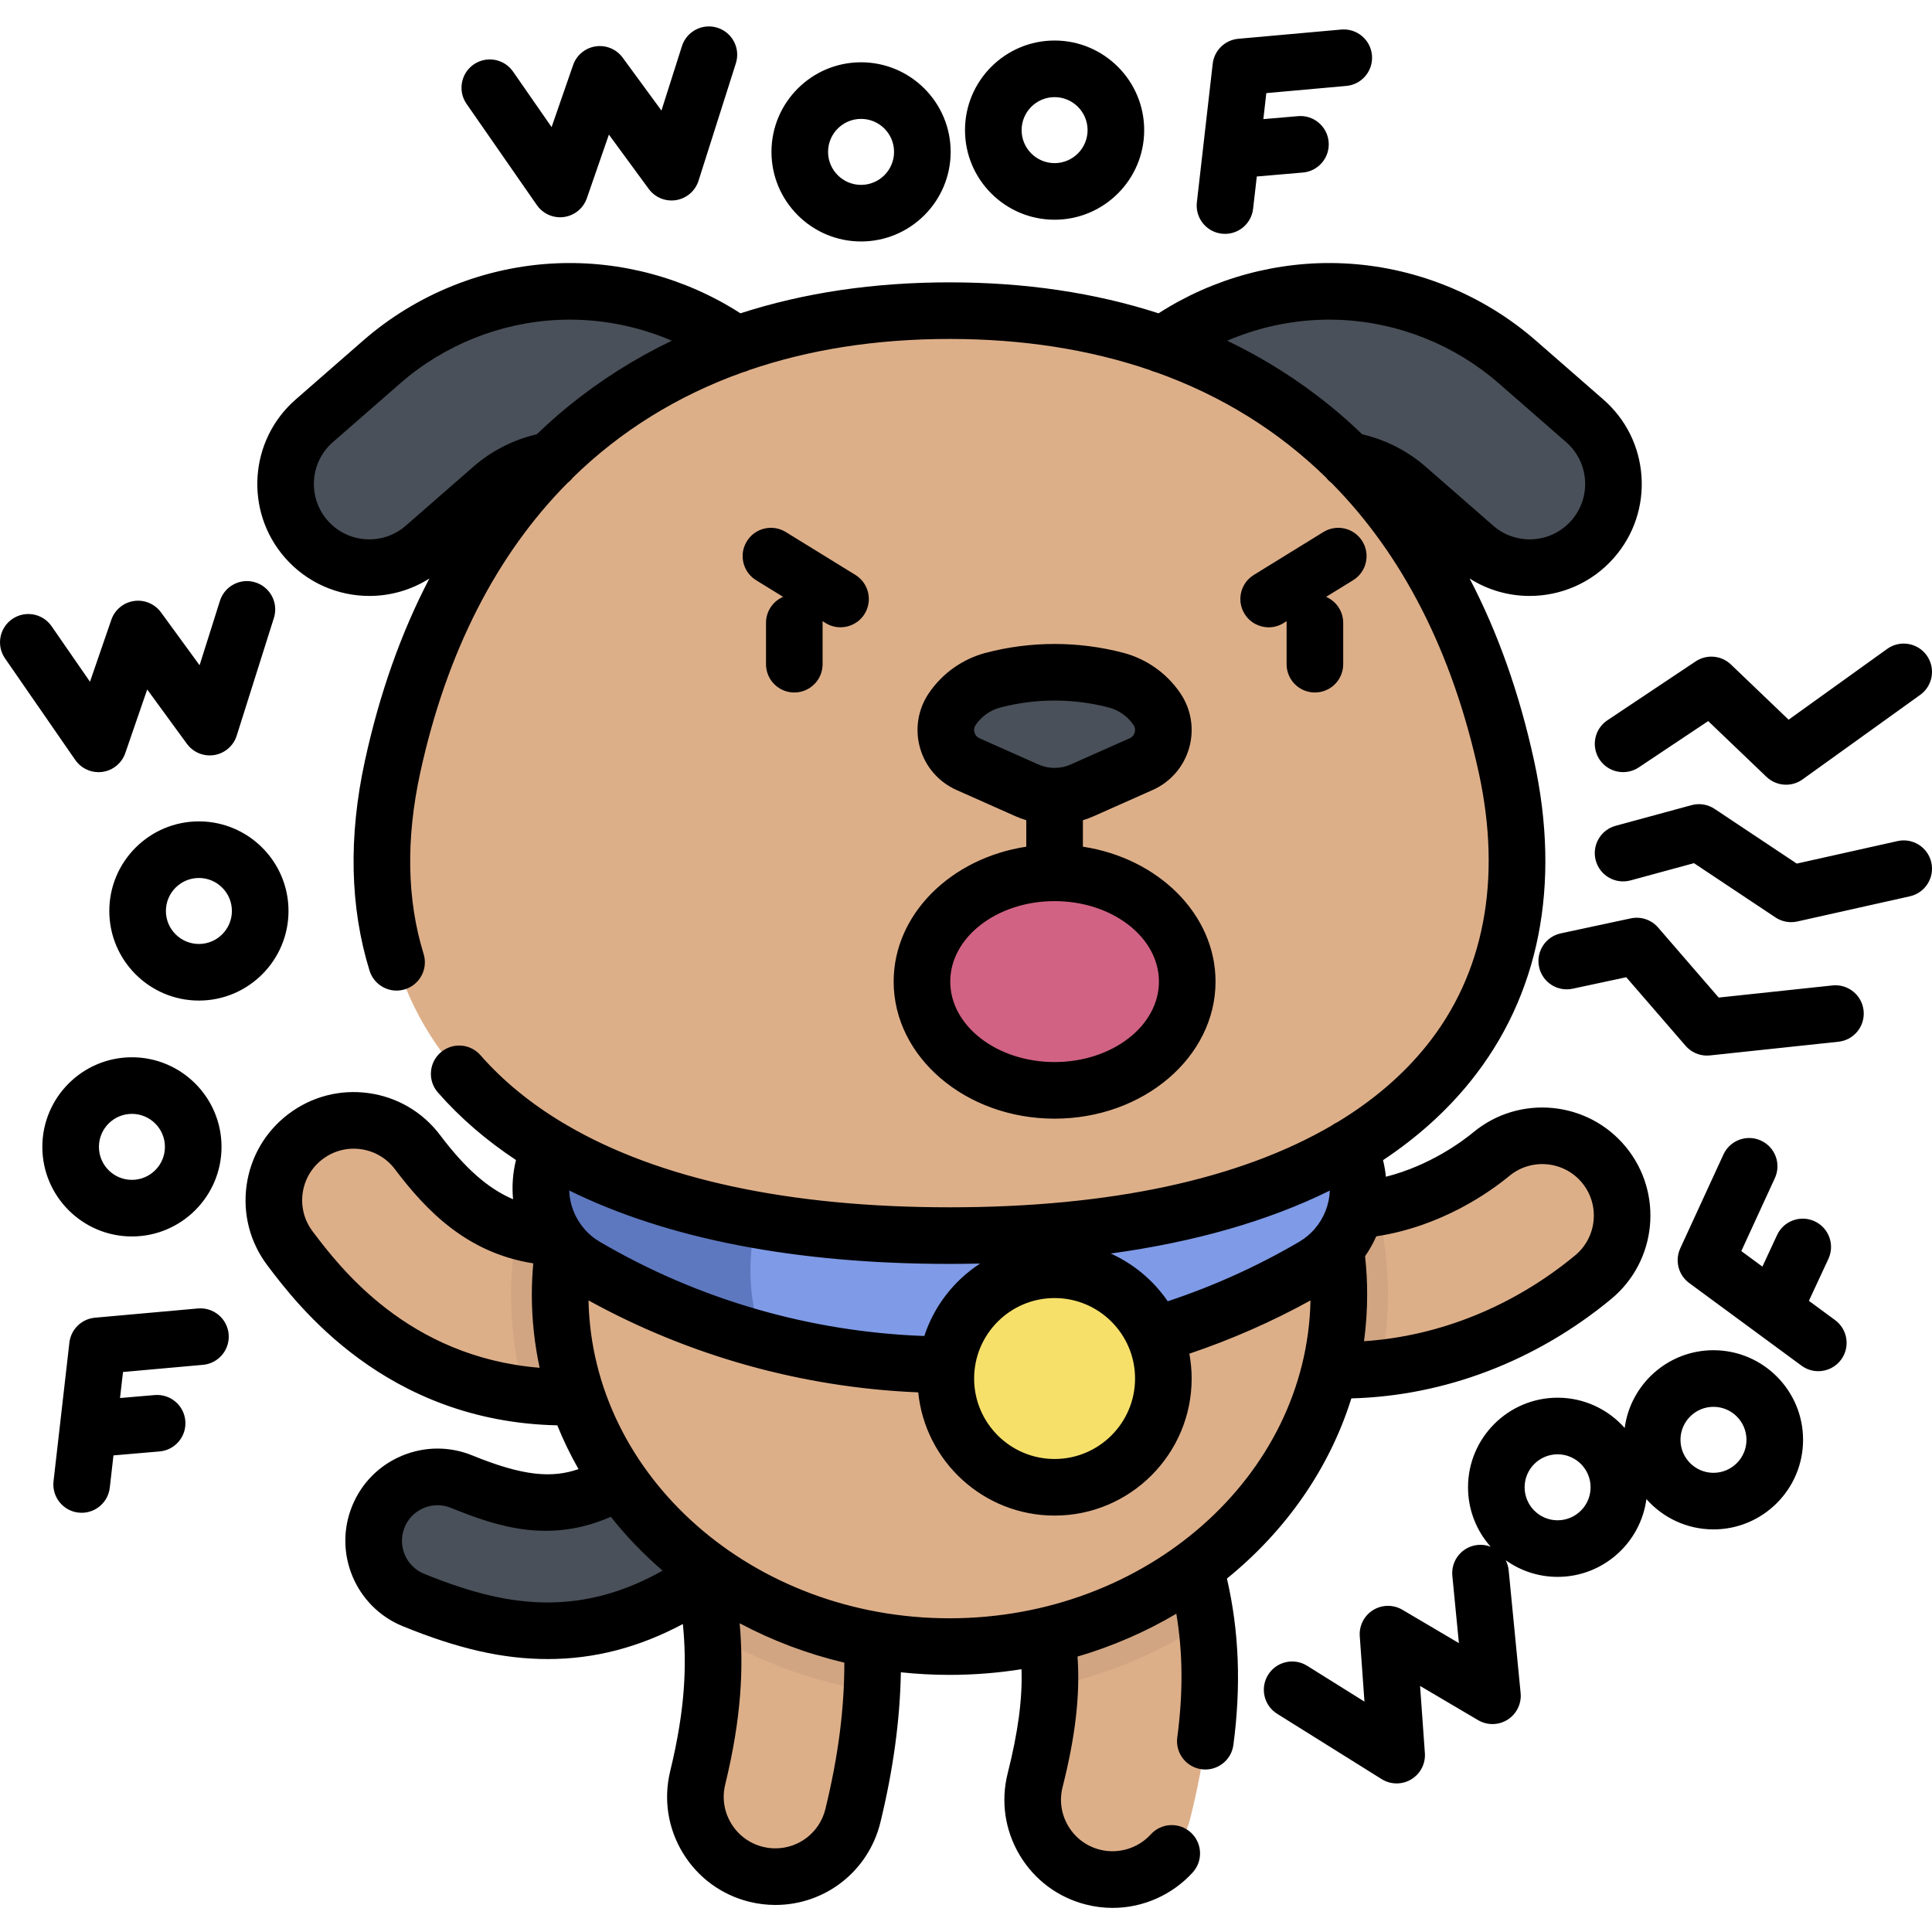 <svg width="170" height="170" viewBox="0 0 170 170" fill="none" xmlns="http://www.w3.org/2000/svg">
<g clip-path="url(#clip0_223_14202)">
<path d="M48.196 143.495C44.025 143.495 40.114 142.313 36.373 140.786C33.498 139.612 32.119 136.329 33.293 133.455C34.467 130.579 37.749 129.201 40.625 130.375C46.998 132.978 52.179 134.111 60.856 124.936C62.99 122.679 66.549 122.581 68.804 124.714C71.061 126.848 71.16 130.406 69.026 132.662C61.305 140.828 54.458 143.495 48.196 143.495Z" fill="#495059"/>
<path d="M97.903 165.389C97.333 165.389 96.753 165.321 96.176 165.174C92.412 164.223 90.132 160.402 91.083 156.638C92.986 149.109 92.823 144.049 90.504 138.586C88.988 135.011 90.656 130.885 94.229 129.369C97.803 127.854 101.928 129.521 103.445 133.094C106.997 141.465 107.376 149.536 104.712 160.081C103.906 163.267 101.045 165.389 97.903 165.389Z" fill="#DDAF89"/>
<path d="M68.225 165.129C67.675 165.129 67.116 165.065 66.558 164.928C62.787 164.011 60.473 160.21 61.39 156.438C63.459 147.939 62.814 142.965 61.679 136.865C60.97 133.048 63.487 129.379 67.303 128.669C71.119 127.96 74.788 130.477 75.499 134.293C76.811 141.345 77.765 148.599 75.049 159.761C74.267 162.975 71.391 165.129 68.225 165.129Z" fill="#DDAF89"/>
<path d="M111.946 120.011C110.926 119.815 109.914 119.569 108.909 119.272C105.188 118.167 103.067 114.256 104.171 110.535C105.275 106.814 109.185 104.692 112.908 105.796C121.911 108.467 129.207 103.22 131.228 101.55C134.22 99.076 138.649 99.495 141.124 102.487C143.596 105.478 143.177 109.909 140.185 112.382C132.029 119.125 121.676 121.875 111.946 120.011Z" fill="#DDAF89"/>
<path d="M67.304 128.669C63.488 129.379 60.971 133.048 61.68 136.865C62.124 139.246 62.491 141.457 62.652 143.772C66.859 146.246 71.619 147.997 76.721 148.83C77.013 143.283 76.329 138.747 75.5 134.293C74.79 130.477 71.12 127.96 67.304 128.669Z" fill="#D1A582"/>
<path d="M106.132 142.719C105.693 139.452 104.803 136.295 103.446 133.094C101.929 129.522 97.804 127.854 94.23 129.371C90.657 130.887 88.989 135.013 90.505 138.586C91.878 141.817 92.487 144.911 92.369 148.455C97.403 147.378 102.06 145.4 106.132 142.719Z" fill="#D1A582"/>
<path d="M55.889 122.397C37.439 125.622 28.468 113.754 25.52 109.854C23.179 106.756 23.792 102.349 26.888 100.008C29.985 97.667 34.392 98.28 36.733 101.376C40.78 106.732 45.176 110 53.469 108.551C57.292 107.882 60.933 110.441 61.602 114.265C62.27 118.088 59.712 121.729 55.889 122.397Z" fill="#DDAF89"/>
<path d="M121.211 106.25C118.72 106.694 115.911 106.686 112.909 105.795C109.186 104.691 105.276 106.813 104.172 110.534C103.068 114.255 105.189 118.167 108.911 119.272C109.915 119.569 110.927 119.815 111.949 120.011C115.089 120.612 118.294 120.731 121.47 120.391C121.899 118.288 122.126 116.119 122.126 113.901C122.126 111.275 121.808 108.714 121.211 106.25Z" fill="#D1A582"/>
<path d="M53.469 108.551C50.294 109.106 47.691 108.967 45.46 108.286C45.14 110.115 44.97 111.99 44.97 113.901C44.97 116.951 45.395 119.911 46.193 122.735C49.085 123.078 52.308 123.023 55.889 122.396C59.713 121.728 62.27 118.086 61.602 114.263C60.933 110.439 57.291 107.881 53.469 108.551Z" fill="#D1A582"/>
<path d="M117.81 113.901C117.81 96.79 102.471 82.917 83.547 82.917C64.626 82.917 49.286 96.79 49.286 113.901C49.286 131.014 64.626 144.886 83.547 144.886C102.471 144.886 117.81 131.014 117.81 113.901Z" fill="#DDAF89"/>
<path d="M114.492 94.008C106.095 100.975 95.311 105.165 83.548 105.165C71.785 105.165 61 100.975 52.603 94.008C50.817 96.32 49.33 98.837 48.201 101.517C46.663 105.168 48.081 109.399 51.497 111.404C60.902 116.926 71.855 120.093 83.548 120.093C95.241 120.093 106.194 116.926 115.598 111.404C119.015 109.399 120.432 105.168 118.895 101.517C117.766 98.837 116.278 96.32 114.492 94.008Z" fill="#7F9AE6"/>
<path d="M67.944 102.598C62.289 100.676 57.102 97.742 52.603 94.008C50.817 96.32 49.328 98.837 48.2 101.516C46.663 105.167 48.08 109.399 51.497 111.404C56.388 114.275 61.699 116.502 67.312 117.985C65.252 113.853 65.836 107.648 67.944 102.598Z" fill="#5E78BF"/>
<path d="M69.69 50.362C68.188 50.362 66.673 49.904 65.366 48.954L56.298 42.369C52.328 39.484 46.974 39.724 43.278 42.951L37.342 48.134C34.275 50.811 29.62 50.496 26.944 47.43C24.268 44.364 24.583 39.709 27.648 37.033L33.584 31.849C37.865 28.112 43.349 25.914 49.027 25.66C54.704 25.405 60.362 27.105 64.96 30.444L74.027 37.03C77.32 39.422 78.05 44.03 75.659 47.323C74.216 49.308 71.969 50.362 69.69 50.362Z" fill="#495059"/>
<path d="M97.405 50.362C95.125 50.362 92.879 49.308 91.437 47.323C89.045 44.03 89.775 39.422 93.068 37.03L102.134 30.444C106.733 27.104 112.392 25.407 118.068 25.659C123.745 25.914 129.23 28.112 133.51 31.849L139.446 37.033C142.512 39.709 142.827 44.363 140.15 47.429C137.475 50.496 132.82 50.811 129.754 48.134L123.817 42.951C120.121 39.724 114.766 39.484 110.796 42.367L101.73 48.953C100.422 49.904 98.906 50.362 97.405 50.362Z" fill="#495059"/>
<path d="M83.547 108.724C120.955 108.724 137.813 91.588 132.551 67.46C126.898 41.53 109.089 27.336 83.547 27.336C58.007 27.336 40.198 41.53 34.544 67.46C29.282 91.588 46.14 108.724 83.547 108.724Z" fill="#DDAF89"/>
<path d="M102.365 121.299C102.365 126.584 98.079 130.87 92.794 130.87C87.509 130.87 83.224 126.584 83.224 121.299C83.224 116.014 87.509 111.729 92.794 111.729C98.079 111.729 102.365 116.014 102.365 121.299Z" fill="#F6E06A"/>
<path d="M98.198 59.847C94.656 58.919 90.933 58.919 87.391 59.847C85.924 60.231 84.645 61.133 83.793 62.388C82.642 64.082 83.303 66.404 85.175 67.236L90.367 69.544C91.911 70.232 93.676 70.232 95.222 69.544L100.414 67.236C102.285 66.404 102.947 64.082 101.796 62.388C100.942 61.133 99.665 60.231 98.198 59.847Z" fill="#495059"/>
<path d="M104.466 86.372C104.466 81.087 99.241 76.802 92.795 76.802C86.349 76.802 81.123 81.087 81.123 86.372C81.123 91.658 86.349 95.943 92.795 95.943C99.241 95.943 104.466 91.658 104.466 86.372Z" fill="#D16283"/>
<path d="M8.67 67.944C8.783 67.944 8.896 67.936 9.01 67.921C9.94 67.792 10.719 67.152 11.025 66.264L12.953 60.668L16.444 65.447C16.998 66.206 17.93 66.589 18.858 66.437C19.784 66.285 20.547 65.625 20.829 64.729L24.102 54.371C24.515 53.06 23.788 51.66 22.477 51.247C21.165 50.831 19.766 51.559 19.352 52.87L17.562 58.536L14.162 53.878C13.614 53.13 12.697 52.747 11.779 52.885C10.862 53.023 10.098 53.659 9.796 54.536L7.918 59.988L4.539 55.102C3.757 53.972 2.206 53.689 1.075 54.471C-0.056 55.253 -0.339 56.804 0.443 57.935L6.622 66.87C7.092 67.549 7.859 67.944 8.67 67.944ZM75.767 21.247C80.115 21.247 83.65 17.711 83.65 13.364C83.65 9.016 80.115 5.481 75.767 5.481C71.42 5.481 67.883 9.016 67.883 13.364C67.883 17.711 71.42 21.247 75.767 21.247ZM75.767 10.461C77.368 10.461 78.67 11.763 78.67 13.364C78.67 14.966 77.368 16.268 75.767 16.268C74.167 16.268 72.863 14.966 72.863 13.364C72.863 11.763 74.167 10.461 75.767 10.461ZM140.747 66.833C141.51 67.977 143.057 68.285 144.2 67.523L150.307 63.449L155.436 68.357C155.915 68.814 156.535 69.048 157.159 69.048C157.665 69.048 158.174 68.894 158.611 68.58L168.963 61.143C170.081 60.34 170.335 58.783 169.532 57.667C168.73 56.55 167.174 56.296 166.057 57.097L157.384 63.328L152.307 58.469C151.462 57.663 150.173 57.55 149.203 58.197L141.435 63.38C140.293 64.143 139.984 65.69 140.747 66.833ZM107.506 20.562C107.602 20.574 107.697 20.579 107.791 20.579C109.04 20.579 110.118 19.641 110.262 18.372L110.588 15.53L114.642 15.182C116.012 15.064 117.027 13.858 116.91 12.488C116.792 11.117 115.585 10.101 114.217 10.22L111.165 10.482L111.425 8.193L118.464 7.561C119.834 7.438 120.844 6.228 120.721 4.858C120.598 3.489 119.392 2.481 118.018 2.6L108.96 3.413C107.782 3.52 106.842 4.437 106.708 5.61L105.314 17.806C105.158 19.172 106.14 20.407 107.506 20.562ZM47.24 18.049C47.708 18.724 48.476 19.119 49.284 19.119C49.397 19.119 49.511 19.111 49.624 19.095C50.553 18.967 51.331 18.329 51.638 17.443L53.578 11.844L57.083 16.623C57.638 17.379 58.567 17.759 59.494 17.608C60.419 17.456 61.18 16.798 61.464 15.905L64.751 5.569C65.167 4.259 64.442 2.858 63.132 2.442C61.822 2.026 60.421 2.749 60.004 4.061L58.202 9.727L54.788 5.071C54.241 4.325 53.325 3.944 52.408 4.081C51.493 4.219 50.73 4.854 50.427 5.728L48.536 11.184L45.144 6.299C44.359 5.169 42.808 4.889 41.678 5.674C40.549 6.459 40.269 8.01 41.053 9.14L47.24 18.049ZM92.796 19.334C97.143 19.334 100.679 15.797 100.679 11.451C100.679 7.103 97.142 3.566 92.796 3.566C88.448 3.566 84.912 7.103 84.912 11.451C84.912 15.797 88.448 19.334 92.796 19.334ZM92.796 8.547C94.396 8.547 95.698 9.849 95.698 11.451C95.698 13.051 94.396 14.354 92.796 14.354C91.195 14.354 89.893 13.051 89.893 11.451C89.893 9.849 91.195 8.547 92.796 8.547ZM17.503 72.275C13.155 72.275 9.618 75.81 9.618 80.158C9.618 84.505 13.155 88.042 17.503 88.042C21.849 88.042 25.386 84.505 25.386 80.158C25.386 75.81 21.85 72.275 17.503 72.275ZM17.503 83.062C15.902 83.062 14.598 81.76 14.598 80.158C14.598 78.557 15.901 77.255 17.503 77.255C19.103 77.255 20.405 78.557 20.405 80.158C20.405 81.758 19.103 83.062 17.503 83.062ZM150.771 118.808C146.778 118.808 143.47 121.794 142.959 125.651C141.513 124.018 139.404 122.986 137.057 122.986C132.709 122.986 129.174 126.522 129.174 130.869C129.174 132.874 129.927 134.706 131.163 136.097C130.813 135.964 130.429 135.903 130.031 135.942C128.661 136.075 127.66 137.293 127.794 138.662L128.371 144.58L123.398 141.646C122.6 141.176 121.608 141.187 120.821 141.674C120.034 142.161 119.582 143.045 119.648 143.969L120.061 149.728L115.018 146.575C113.852 145.846 112.315 146.2 111.586 147.366C110.857 148.532 111.211 150.069 112.377 150.798L121.573 156.547C121.977 156.8 122.436 156.926 122.893 156.926C123.338 156.926 123.782 156.808 124.177 156.569C124.98 156.087 125.445 155.193 125.377 154.258L124.954 148.348L130.059 151.358C130.866 151.835 131.873 151.817 132.662 151.314C133.454 150.809 133.893 149.905 133.802 148.971L132.751 138.178C132.719 137.857 132.626 137.558 132.489 137.288C133.779 138.208 135.355 138.752 137.057 138.752C141.05 138.752 144.357 135.767 144.87 131.909C146.316 133.542 148.425 134.575 150.772 134.575C155.119 134.575 158.655 131.039 158.655 126.692C158.655 122.345 155.119 118.808 150.771 118.808ZM137.057 133.773C135.456 133.773 134.154 132.471 134.154 130.869C134.154 129.269 135.456 127.967 137.057 127.967C138.657 127.967 139.959 129.269 139.959 130.869C139.959 132.471 138.657 133.773 137.057 133.773ZM150.771 129.596C149.171 129.596 147.868 128.293 147.868 126.693C147.868 125.091 149.171 123.789 150.771 123.789C152.373 123.789 153.675 125.091 153.675 126.693C153.675 128.293 152.373 129.596 150.771 129.596ZM161.24 86.71L151.231 87.778L145.901 81.616C145.307 80.928 144.385 80.618 143.496 80.809L137.338 82.128C135.993 82.416 135.137 83.739 135.425 85.084C135.713 86.429 137.036 87.287 138.381 86.998L143.097 85.988L148.316 92.02C148.792 92.572 149.481 92.882 150.199 92.882C150.287 92.882 150.375 92.878 150.464 92.868L161.768 91.664C163.137 91.517 164.126 90.291 163.981 88.923C163.834 87.556 162.611 86.566 161.24 86.71ZM119.877 47.628C119.154 46.457 117.62 46.092 116.45 46.813L110.326 50.588C109.154 51.309 108.79 52.843 109.511 54.014C109.982 54.777 110.798 55.199 111.634 55.199C112.079 55.199 112.531 55.079 112.938 54.828L113.218 54.655C113.214 54.706 113.21 54.755 113.21 54.806V58.444C113.21 59.82 114.324 60.934 115.7 60.934C117.075 60.934 118.191 59.82 118.191 58.444V54.806C118.191 53.781 117.571 52.9 116.685 52.519L119.062 51.055C120.233 50.334 120.598 48.799 119.877 47.628ZM161.473 116.157L159.169 114.462L160.884 110.771C161.463 109.525 160.923 108.043 159.676 107.464C158.43 106.884 156.947 107.425 156.368 108.672L155.077 111.451L153.221 110.085L156.173 103.666C156.749 102.416 156.202 100.937 154.951 100.363C153.702 99.788 152.224 100.335 151.649 101.584L147.848 109.847C147.355 110.921 147.683 112.194 148.634 112.894L158.521 120.169C158.964 120.496 159.482 120.653 159.994 120.653C160.759 120.653 161.514 120.303 162.002 119.639C162.817 118.531 162.58 116.972 161.473 116.157ZM169.941 75.893C169.64 74.552 168.309 73.708 166.967 74.008L158.1 75.989L150.872 71.177C150.274 70.778 149.534 70.659 148.839 70.847L142.164 72.663C140.837 73.023 140.054 74.393 140.415 75.72C140.776 77.046 142.145 77.829 143.472 77.469L149.055 75.951L156.226 80.725C156.639 81 157.12 81.142 157.606 81.142C157.788 81.142 157.971 81.123 158.15 81.083L168.053 78.867C169.396 78.568 170.24 77.236 169.941 75.893ZM118.907 123.047C127.104 122.833 135.157 119.771 141.774 114.3C145.818 110.956 146.388 104.945 143.044 100.9C139.7 96.856 133.687 96.286 129.643 99.63C128.727 100.387 125.853 102.557 121.947 103.545C121.899 103.056 121.816 102.569 121.696 102.084C124.704 100.086 127.277 97.772 129.39 95.149C135.439 87.639 137.374 77.88 134.985 66.929C133.695 61.009 131.799 55.661 129.315 50.904C130.928 51.931 132.764 52.438 134.595 52.438C137.345 52.438 140.081 51.297 142.028 49.068C143.761 47.084 144.615 44.545 144.438 41.917C144.26 39.289 143.069 36.889 141.086 35.157L135.149 29.974C130.445 25.867 124.419 23.451 118.18 23.172C112.463 22.916 106.75 24.473 101.942 27.569C96.353 25.758 90.209 24.845 83.549 24.845C76.888 24.845 70.744 25.758 65.154 27.569C60.347 24.473 54.635 22.916 48.917 23.172C42.678 23.451 36.651 25.867 31.948 29.973L26.011 35.157C21.916 38.732 21.493 44.973 25.069 49.068C27.016 51.297 29.751 52.438 32.502 52.438C34.332 52.438 36.169 51.93 37.782 50.904C35.298 55.66 33.402 61.009 32.112 66.929C30.654 73.611 30.79 79.827 32.517 85.408C32.922 86.722 34.317 87.459 35.631 87.052C36.944 86.645 37.681 85.25 37.274 83.936C35.806 79.186 35.706 73.822 36.977 67.99C39.295 57.363 43.697 48.8 49.935 42.497C50.114 42.362 50.274 42.203 50.408 42.026C54.612 37.917 59.622 34.808 65.369 32.757C65.551 32.715 65.727 32.654 65.897 32.572C71.186 30.758 77.088 29.825 83.548 29.825C90.007 29.825 95.908 30.757 101.197 32.571C101.367 32.654 101.546 32.715 101.729 32.758C107.475 34.808 112.484 37.917 116.686 42.025C116.822 42.203 116.982 42.362 117.162 42.497C123.401 48.8 127.803 57.363 130.119 67.99C132.175 77.417 130.582 85.728 125.511 92.024C123.432 94.606 120.808 96.849 117.678 98.744C117.677 98.744 117.676 98.745 117.674 98.745C117.497 98.823 117.333 98.923 117.183 99.034C109.074 103.768 97.679 106.233 83.548 106.233C69.418 106.233 57.993 103.754 49.869 98.999C49.761 98.923 49.645 98.855 49.523 98.796C46.686 97.093 44.259 95.11 42.276 92.848C41.37 91.813 39.797 91.709 38.763 92.617C37.729 93.522 37.625 95.097 38.532 96.13C40.477 98.35 42.776 100.331 45.402 102.073C45.119 103.217 45.038 104.382 45.145 105.523C42.914 104.571 40.922 102.788 38.72 99.874C37.187 97.845 34.955 96.535 32.437 96.185C29.92 95.835 27.415 96.487 25.387 98.02C23.358 99.553 22.049 101.784 21.698 104.303C21.348 106.822 22 109.325 23.534 111.353C26.152 114.818 33.925 125.089 49.038 125.418C49.572 126.742 50.197 128.027 50.904 129.269C48.576 130.081 46.03 129.891 41.566 128.068C39.56 127.249 37.356 127.26 35.357 128.099C33.358 128.938 31.807 130.506 30.989 132.511C29.297 136.653 31.291 141.398 35.432 143.09C40.334 145.091 44.27 145.983 48.196 145.983C52.292 145.983 56.211 144.968 60.087 142.9C60.441 146.482 60.308 150.355 58.971 155.849C58.371 158.32 58.768 160.877 60.089 163.048C61.412 165.22 63.5 166.747 65.97 167.349C66.71 167.529 67.469 167.62 68.225 167.62C72.626 167.62 76.427 164.63 77.469 160.35C78.597 155.709 79.191 151.363 79.269 147.148C80.674 147.297 82.1 147.376 83.548 147.376C85.707 147.376 87.824 147.204 89.884 146.877C89.973 149.503 89.579 152.43 88.67 156.028C88.047 158.493 88.422 161.053 89.724 163.236C91.028 165.42 93.102 166.965 95.567 167.587C96.334 167.78 97.12 167.879 97.904 167.879C100.576 167.879 103.143 166.742 104.947 164.76C105.872 163.742 105.797 162.167 104.78 161.241C103.763 160.316 102.187 160.39 101.261 161.408C100.148 162.634 98.41 163.168 96.788 162.758C95.611 162.461 94.622 161.725 94.002 160.685C93.38 159.643 93.201 158.423 93.499 157.248C94.631 152.768 95.053 149.124 94.812 145.765C97.909 144.855 100.828 143.58 103.507 141.996C104.086 145.436 104.109 148.97 103.59 152.884C103.41 154.248 104.369 155.499 105.732 155.679C105.843 155.695 105.953 155.702 106.062 155.702C107.292 155.702 108.362 154.791 108.528 153.538C109.217 148.336 109.03 143.529 107.96 138.9C113.112 134.724 116.97 129.251 118.907 123.047ZM50.018 35.741C49.053 36.527 48.128 37.356 47.231 38.214C45.166 38.696 43.246 39.673 41.641 41.075L35.705 46.258C33.677 48.029 30.589 47.819 28.82 45.793C27.051 43.766 27.261 40.679 29.287 38.908L35.223 33.725C39.081 30.357 44.023 28.377 49.139 28.147C52.562 27.994 55.983 28.635 59.115 29.978C55.853 31.544 52.817 33.466 50.018 35.741ZM119.865 38.214C118.969 37.356 118.044 36.526 117.079 35.741C114.28 33.466 111.245 31.544 107.982 29.978C111.117 28.635 114.538 27.994 117.957 28.147C123.074 28.375 128.015 30.357 131.874 33.725L137.81 38.908C138.792 39.766 139.381 40.954 139.469 42.253C139.557 43.553 139.133 44.81 138.276 45.791C136.507 47.819 133.42 48.027 131.393 46.258L125.456 41.074C123.851 39.673 121.931 38.696 119.865 38.214ZM120.115 110.536C120.499 109.984 120.83 109.397 121.1 108.787C126.883 107.911 131.157 104.84 132.815 103.468C134.745 101.874 137.612 102.146 139.206 104.073C140.8 106.002 140.527 108.868 138.6 110.462C133.181 114.942 126.676 117.57 120.022 118.017C120.205 116.668 120.299 115.295 120.299 113.902C120.301 112.784 120.237 111.656 120.115 110.536ZM27.508 108.351C26.776 107.383 26.466 106.19 26.632 104.989C26.799 103.788 27.423 102.724 28.391 101.994C29.358 101.263 30.552 100.951 31.753 101.119C32.952 101.285 34.016 101.91 34.747 102.877C37.488 106.504 41.062 110.244 46.923 111.165C46.842 112.077 46.796 112.993 46.796 113.901C46.796 116.108 47.034 118.266 47.484 120.354C35.877 119.41 29.882 111.492 27.508 108.351ZM117.013 104.763C116.966 106.001 116.495 107.199 115.674 108.142C115.671 108.146 115.665 108.152 115.661 108.158C115.288 108.582 114.847 108.958 114.337 109.257C110.684 111.401 106.794 113.16 102.751 114.502C101.503 112.679 99.767 111.217 97.734 110.3C105.142 109.285 111.603 107.429 117.013 104.763ZM92.796 114.218C96.699 114.218 99.876 117.395 99.876 121.299C99.876 125.203 96.699 128.379 92.796 128.379C88.891 128.379 85.715 125.203 85.715 121.299C85.715 117.395 88.891 114.218 92.796 114.218ZM50.084 104.753C58.72 109.007 70.027 111.213 83.548 111.213C84.458 111.213 85.355 111.2 86.244 111.181C83.953 112.668 82.197 114.912 81.331 117.558C71.258 117.192 61.419 114.34 52.759 109.257C52.249 108.958 51.808 108.582 51.434 108.156C51.431 108.151 51.427 108.147 51.423 108.142C50.599 107.196 50.127 105.995 50.084 104.753ZM48.197 141.004C44.947 141.004 41.592 140.226 37.315 138.479C35.716 137.826 34.947 135.994 35.599 134.396C35.916 133.62 36.515 133.016 37.287 132.691C38.059 132.367 38.909 132.363 39.684 132.68C43.869 134.388 48.383 135.811 53.747 133.467C55.101 135.174 56.626 136.76 58.301 138.204C54.964 140.084 51.637 141.004 48.197 141.004ZM72.63 159.172C72.134 161.214 70.323 162.639 68.227 162.639C67.866 162.639 67.503 162.595 67.147 162.509C65.97 162.223 64.975 161.494 64.345 160.459C63.714 159.424 63.525 158.205 63.812 157.027C65.26 151.071 65.431 146.73 65.084 142.835C67.935 144.35 71.028 145.527 74.296 146.301C74.294 150.402 73.757 154.543 72.63 159.172ZM83.548 142.396C66.225 142.396 52.097 129.896 51.785 114.426C60.669 119.319 70.617 122.094 80.796 122.517C81.408 128.598 86.556 133.359 92.796 133.359C99.445 133.359 104.856 127.95 104.856 121.299C104.856 120.553 104.784 119.823 104.654 119.113C108.344 117.867 111.914 116.3 115.313 114.428C114.997 129.898 100.871 142.396 83.548 142.396ZM11.608 108.798C15.955 108.798 19.492 105.263 19.492 100.915C19.492 96.567 15.955 93.031 11.608 93.031C7.261 93.031 3.725 96.567 3.725 100.915C3.725 105.263 7.261 108.798 11.608 108.798ZM11.608 98.011C13.21 98.011 14.512 99.313 14.512 100.915C14.512 102.516 13.21 103.818 11.608 103.818C10.007 103.818 8.705 102.516 8.705 100.915C8.705 99.315 10.007 98.011 11.608 98.011ZM17.414 115.134L8.356 115.947C7.18 116.052 6.238 116.971 6.105 118.144L4.71 130.339C4.555 131.706 5.536 132.941 6.902 133.096C6.998 133.107 7.094 133.112 7.188 133.112C8.437 133.112 9.514 132.175 9.66 130.904L9.984 128.063L14.038 127.715C15.409 127.598 16.425 126.392 16.307 125.021C16.189 123.651 14.985 122.638 13.613 122.753L10.561 123.015L10.823 120.725L17.86 120.094C19.23 119.971 20.241 118.762 20.119 117.391C19.994 116.021 18.785 115.013 17.414 115.134ZM78.634 86.372C78.634 93.023 84.986 98.433 92.796 98.433C100.605 98.433 106.957 93.023 106.957 86.372C106.957 80.446 101.911 75.507 95.286 74.502V72.174C95.607 72.075 95.925 71.958 96.235 71.821L101.427 69.512C102.994 68.814 104.164 67.468 104.633 65.818C105.104 64.167 104.82 62.407 103.855 60.988C102.664 59.236 100.878 57.975 98.828 57.438C94.881 56.405 90.709 56.405 86.761 57.438C84.711 57.975 82.927 59.236 81.735 60.988C80.77 62.407 80.486 64.167 80.957 65.818C81.427 67.468 82.596 68.814 84.164 69.512L89.355 71.821C89.666 71.958 89.982 72.075 90.304 72.174V74.502C83.68 75.507 78.634 80.446 78.634 86.372ZM86.187 64.961C85.892 64.83 85.784 64.586 85.746 64.453C85.709 64.319 85.671 64.056 85.853 63.788C86.368 63.031 87.138 62.488 88.023 62.255C89.584 61.847 91.19 61.643 92.796 61.643C94.401 61.643 96.007 61.848 97.567 62.255C98.452 62.488 99.222 63.032 99.737 63.787C99.919 64.056 99.882 64.319 99.843 64.453C99.806 64.586 99.698 64.829 99.402 64.961L94.212 67.27C93.312 67.67 92.278 67.67 91.378 67.27L86.187 64.961ZM92.796 79.291C97.858 79.291 101.977 82.468 101.977 86.372C101.977 90.276 97.858 93.452 92.796 93.452C87.732 93.452 83.614 90.276 83.614 86.372C83.614 82.468 87.732 79.291 92.796 79.291ZM73.958 55.197C74.793 55.197 75.609 54.777 76.08 54.013C76.801 52.843 76.436 51.309 75.267 50.588L69.142 46.813C67.97 46.092 66.437 46.457 65.716 47.628C64.995 48.798 65.359 50.332 66.529 51.053L68.906 52.518C68.022 52.9 67.402 53.78 67.402 54.806V58.444C67.402 59.818 68.516 60.934 69.892 60.934C71.267 60.934 72.382 59.818 72.382 58.444V54.806C72.382 54.755 72.377 54.704 72.374 54.655L72.653 54.828C73.061 55.079 73.512 55.197 73.958 55.197Z" fill="black"/>
</g>
<defs>
<clipPath id="clip0_223_14202">
<rect width="170" height="170" fill="white"/>
</clipPath>
</defs>
</svg>
